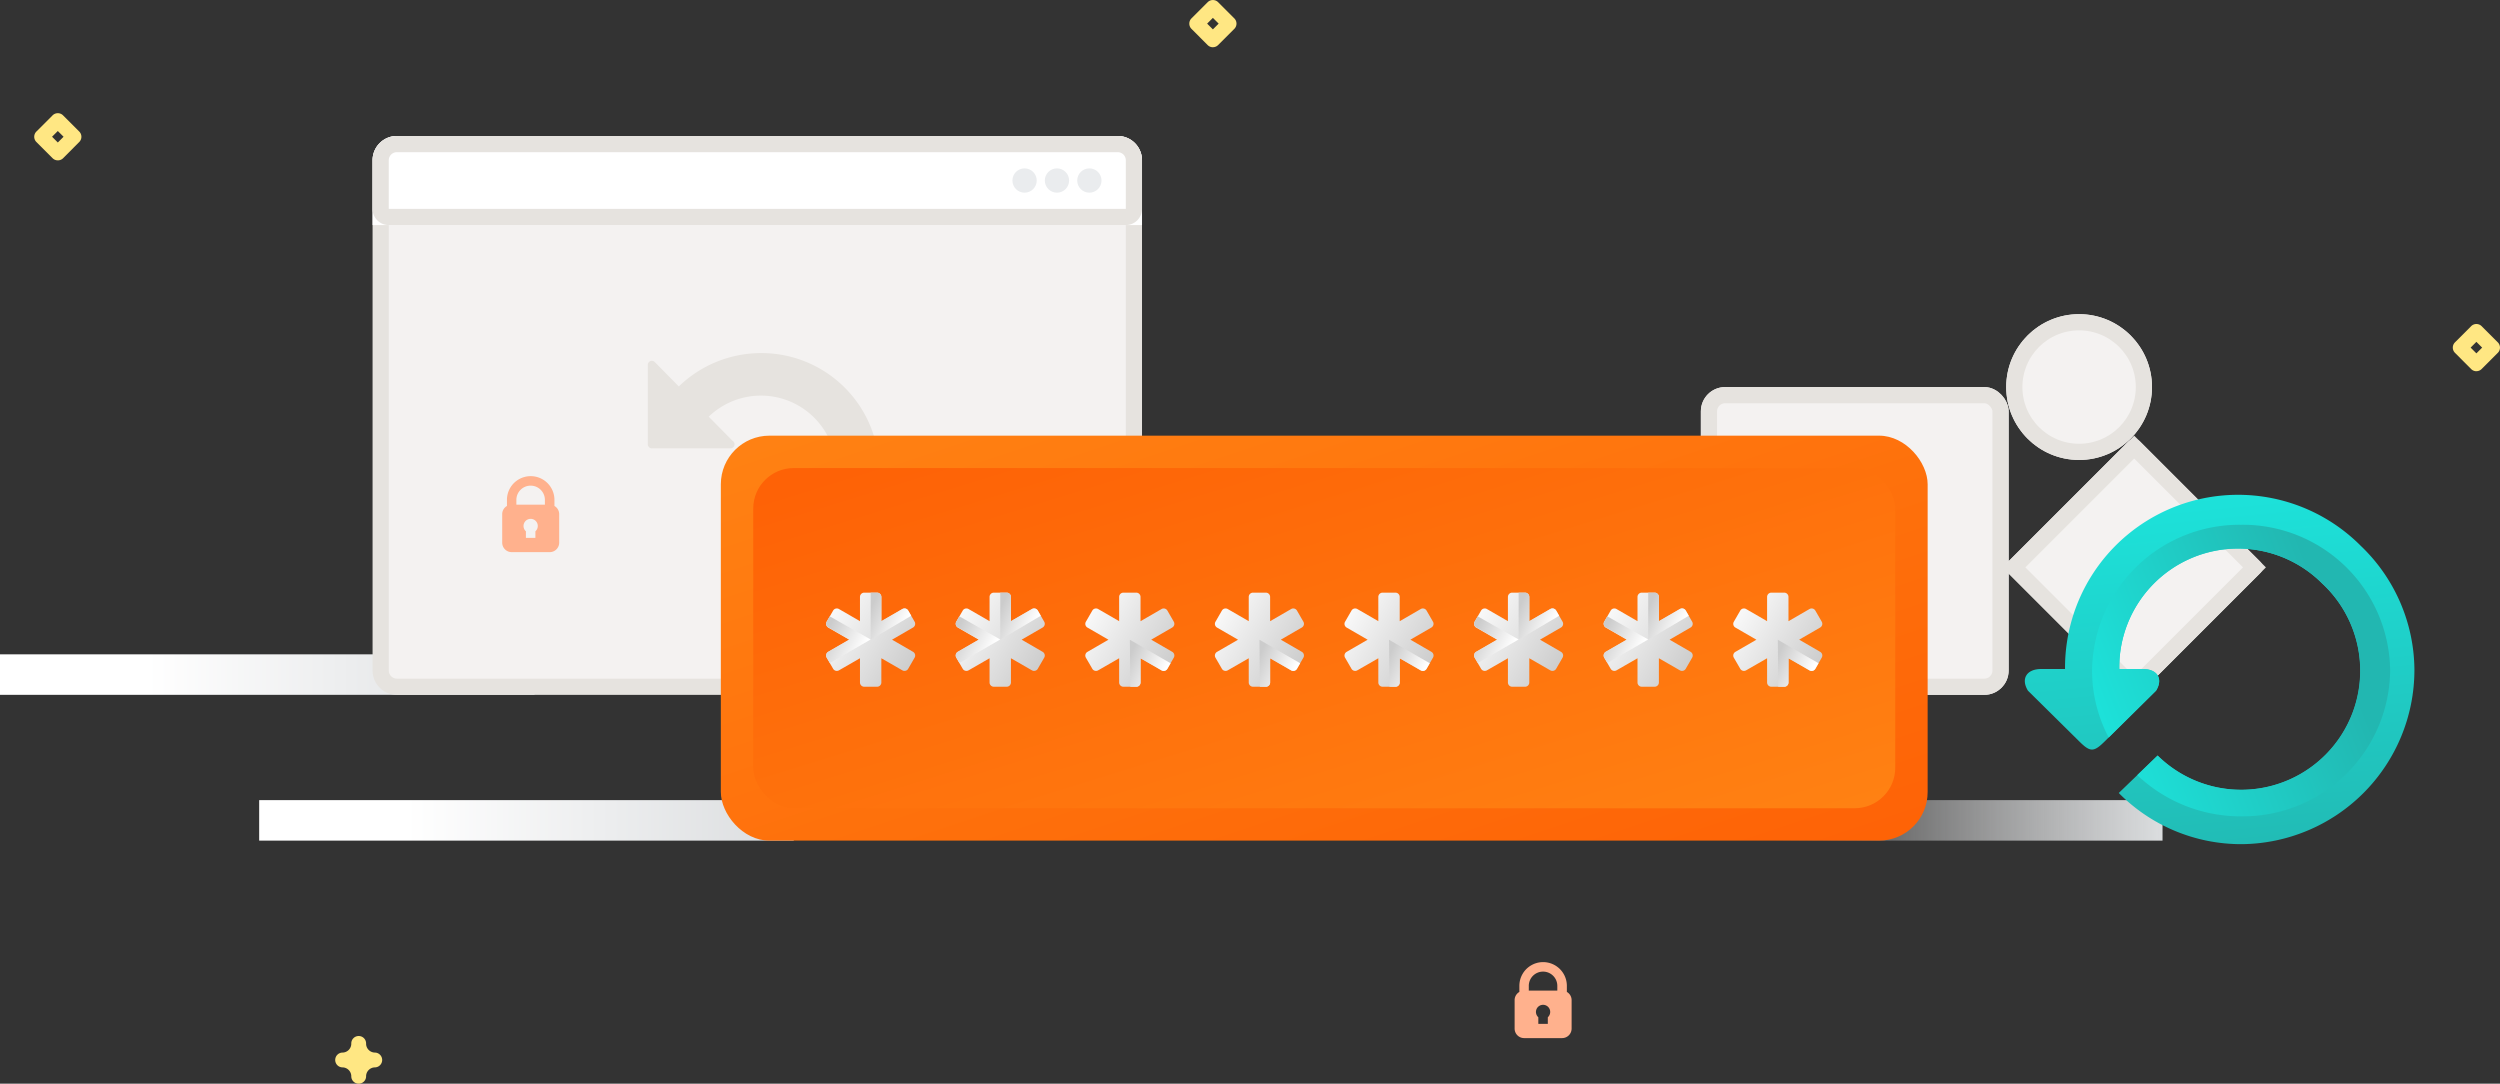 <?xml version="1.0" encoding="utf-8"?>

<!--
 * Copyright (c) 2020, WSO2 Inc. (http://www.wso2.org) All Rights Reserved.
 *
 * WSO2 Inc. licenses this file to you under the Apache License,
 * Version 2.0 (the "License"); you may not use this file except
 * in compliance with the License.
 * You may obtain a copy of the License at
 *
 *     http://www.apache.org/licenses/LICENSE-2.0
 *
 * Unless required by applicable law or agreed to in writing,
 * software distributed under the License is distributed on an
 * "AS IS" BASIS, WITHOUT WARRANTIES OR CONDITIONS OF ANY
 * KIND, either express or implied. See the License for the
 * specific language governing permissions and limitations
 * under the License.
-->

<svg xmlns="http://www.w3.org/2000/svg" xmlns:xlink="http://www.w3.org/1999/xlink" width="308.667" height="133.801"
     viewBox="0 0 308.667 133.801">
    <rect x="0" y="0" width="308.667" height="133.801" fill="#333333" stroke="none"/>
    <defs>
        <linearGradient id="linear-gradient" x1="0.274" y1="0.5" x2="1" y2="0.5" gradientUnits="objectBoundingBox">
            <stop offset="0" stop-color="#fff"/>
            <stop offset="1" stop-color="#dbdddf"/>
        </linearGradient>
        <linearGradient id="linear-gradient-3" x1="0.274" y1="0.5" x2="1" y2="0.5" gradientUnits="objectBoundingBox">
            <stop offset="0" stop-color="#fff" stop-opacity="0"/>
            <stop offset="1" stop-color="#dbdddf"/>
        </linearGradient>
        <linearGradient id="linear-gradient-5" x2="1" y2="1" gradientUnits="objectBoundingBox">
            <stop offset="0" stop-color="#ff8213"/>
            <stop offset="1" stop-color="#fe6206"/>
        </linearGradient>
        <linearGradient id="linear-gradient-6" x1="1.015" y1="1" x2="0.029" y2="0.06" xlink:href="#linear-gradient-5"/>
        <linearGradient id="linear-gradient-7" x1="0.931" y1="0.856" x2="-0.099" y2="0.181"
                        gradientUnits="objectBoundingBox">
            <stop offset="0" stop-color="#ccc"/>
            <stop offset="1" stop-color="#fff"/>
        </linearGradient>
        <linearGradient id="linear-gradient-8" x1="0" y1="0.346" x2="0.789" y2="0.772" xlink:href="#linear-gradient-7"/>
        <linearGradient id="linear-gradient-39" x1="0.5" x2="0.624" y2="1.122" gradientUnits="objectBoundingBox">
            <stop offset="0" stop-color="#1de2da"/>
            <stop offset="1" stop-color="#22b7b1"/>
        </linearGradient>
        <linearGradient id="linear-gradient-40" x1="0.951" y1="0.243" x2="0.154" y2="0.543"
                        xlink:href="#linear-gradient-39"/>
    </defs>
    <g id="password-reset-illustration" transform="translate(-137 -98.211)">
        <g id="Group_1161" data-name="Group 1161" transform="translate(-97 -7)">
            <rect id="Rectangle_448" data-name="Rectangle 448" width="66" height="5" transform="translate(234 186)"
                  fill="url(#linear-gradient)"/>
            <g id="Path_2110" data-name="Path 2110" transform="translate(280 122)" fill="#f4f2f1">
                <path d="M 92 68 L 3 68 C 1.897 68 1 67.103 1 66 L 1 3 C 1 1.897 1.897 1 3 1 L 92 1 C 93.103 1 94 1.897 94 3 L 94 66 C 94 67.103 93.103 68 92 68 Z"
                      stroke="none"/>
                <path d="M 3 2 C 2.449 2 2 2.449 2 3 L 2 66 C 2 66.551 2.449 67 3 67 L 92 67 C 92.551 67 93 66.551 93 66 L 93 3 C 93 2.449 92.551 2 92 2 L 3 2 M 3 0 L 92 0 C 93.657 0 95 1.343 95 3 L 95 66 C 95 67.657 93.657 69 92 69 L 3 69 C 1.343 69 0 67.657 0 66 L 0 3 C 0 1.343 1.343 0 3 0 Z"
                      stroke="none" fill="#e6e3df"/>
            </g>
            <g id="Rectangle_376" data-name="Rectangle 376" transform="translate(280 122)" fill="#fff" stroke="#e6e3df"
               stroke-width="2">
                <path d="M3,0H92a3,3,0,0,1,3,3v8a0,0,0,0,1,0,0H0a0,0,0,0,1,0,0V3A3,3,0,0,1,3,0Z" stroke="none"/>
                <path d="M3,1H92a2,2,0,0,1,2,2V9a1,1,0,0,1-1,1H2A1,1,0,0,1,1,9V3A2,2,0,0,1,3,1Z" fill="none"/>
            </g>
            <circle id="Ellipse_110" data-name="Ellipse 110" cx="1.5" cy="1.5" r="1.5" transform="translate(367 126)"
                    fill="#eaecee"/>
            <circle id="Ellipse_111" data-name="Ellipse 111" cx="1.5" cy="1.5" r="1.5" transform="translate(363 126)"
                    fill="#eaecee"/>
            <circle id="Ellipse_112" data-name="Ellipse 112" cx="1.5" cy="1.5" r="1.5" transform="translate(359 126)"
                    fill="#eaecee"/>
            <g id="Rectangle_452" data-name="Rectangle 452" transform="translate(444 153)" fill="#f4f2f1"
               stroke="#e6e3df" stroke-width="2">
                <rect width="38" height="38" rx="3" stroke="none"/>
                <rect x="1" y="1" width="36" height="36" rx="2" fill="none"/>
            </g>
            <g id="Rectangle_453" data-name="Rectangle 453" transform="translate(481.237 175.264) rotate(-45)"
               fill="#f4f2f1" stroke="#e6e3df" stroke-width="2">
                <rect width="23" height="23" rx="1" stroke="none"/>
                <rect x="1" y="1" width="21" height="21" fill="none"/>
            </g>
            <g id="Ellipse_191" data-name="Ellipse 191" transform="translate(481.7 144)" fill="#f4f2f1" stroke="#e6e3df"
               stroke-width="2">
                <circle cx="9" cy="9" r="9" stroke="none"/>
                <circle cx="9" cy="9" r="8" fill="none"/>
            </g>
            <g id="recovery-arrow" transform="translate(313.737 148.805)">
                <g id="c187_arrow" transform="translate(0.246 0)">
                    <path id="_x3C_Group_x3E__5_"
                          d="M14.327,0H14.27a.206.206,0,0,0-.065,0A14.621,14.621,0,0,0,4.074,4.118L1.1,1.1a.5.5,0,0,0-.853.353v9.809a.5.5,0,0,0,.5.5h9.713a.5.5,0,0,0,.249-.931L7.766,7.853a9.295,9.295,0,1,1,6.365,15.988l.012,5.25h.072A14.544,14.544,0,0,0,14.327,0Z"
                          transform="translate(-0.246 0)" fill="#e6e3df"/>
                </g>
            </g>
        </g>
        <path id="Path_95"
              d="M424.493,166.965a.914.914,0,0,1-.914-.914,1.1,1.1,0,0,0-1.1-1.1.915.915,0,0,1,0-1.829,1.1,1.1,0,0,0,1.1-1.1.915.915,0,1,1,1.829,0,1.1,1.1,0,0,0,1.1,1.1.915.915,0,0,1,0,1.829,1.1,1.1,0,0,0-1.1,1.1.914.914,0,0,1-.914.914Z"
              transform="translate(-243.207 65.047)" fill="#ffe783"/>
        <path id="Path_96"
              d="M68.794,419.851a.915.915,0,0,1-.645-.267l-2-2a.914.914,0,0,1,0-1.291l2-2a.914.914,0,0,1,1.291,0l2,2a.914.914,0,0,1,0,1.291l-2,2.008A.915.915,0,0,1,68.794,419.851Zm-.711-2.917.711.711.711-.711-.711-.708Z"
              transform="translate(75.344 -301.84)" fill="#ffe783"/>
        <path id="Path_98"
              d="M141.064,46.254a.914.914,0,0,1-.645-.267l-2-2.005a.914.914,0,0,1,0-1.291l2-2a.914.914,0,0,1,1.291,0l2,2a.914.914,0,0,1,0,1.291l-2,2a.909.909,0,0,1-.645.267Zm-.711-2.917.711.711.711-.711-.711-.711Z"
              transform="translate(301.688 97.791)" fill="#ffe783"/>
        <path id="Path_98-2" data-name="Path_98"
              d="M141.064,46.254a.914.914,0,0,1-.645-.267l-2-2.005a.914.914,0,0,1,0-1.291l2-2a.914.914,0,0,1,1.291,0l2,2a.914.914,0,0,1,0,1.291l-2,2a.909.909,0,0,1-.645.267Zm-.711-2.917.711.711.711-.711-.711-.711Z"
              transform="translate(145.688 57.791)" fill="#ffe783"/>
        <path id="padlock"
              d="M70.9,3.681V2.932a2.932,2.932,0,1,0-5.864,0v.749a1.169,1.169,0,0,0-.586,1.01V8.209a1.174,1.174,0,0,0,1.173,1.173h4.691a1.174,1.174,0,0,0,1.173-1.173V4.691a1.169,1.169,0,0,0-.586-1.01ZM67.963,1.173a1.761,1.761,0,0,1,1.759,1.759v.586H66.2V2.932a1.761,1.761,0,0,1,1.759-1.759Zm.586,5.635v.815H67.377V6.808a.88.88,0,1,1,1.173,0Z"
              transform="translate(259.555 217)" fill="#ffb18d"/>
        <path id="padlock-2" data-name="padlock"
              d="M70.9,3.681V2.932a2.932,2.932,0,1,0-5.864,0v.749a1.169,1.169,0,0,0-.586,1.01V8.209a1.174,1.174,0,0,0,1.173,1.173h4.691a1.174,1.174,0,0,0,1.173-1.173V4.691a1.169,1.169,0,0,0-.586-1.01ZM67.963,1.173a1.761,1.761,0,0,1,1.759,1.759v.586H66.2V2.932a1.761,1.761,0,0,1,1.759-1.759Zm.586,5.635v.815H67.377V6.808a.88.88,0,1,1,1.173,0Z"
              transform="translate(134.555 157)" fill="#ffb18d"/>
        <rect id="Rectangle_446" data-name="Rectangle 446" width="66" height="5" transform="translate(169 197)"
              fill="url(#linear-gradient)"/>
        <rect id="Rectangle_447" data-name="Rectangle 447" width="66" height="5" transform="translate(338 197)"
              fill="url(#linear-gradient-3)"/>
        <rect id="Rectangle_454" data-name="Rectangle 454" width="20" height="5" transform="translate(335 179)"
              fill="url(#linear-gradient-3)"/>
        <g id="Group_1255" data-name="Group 1255" transform="translate(-1315 -1762.999)">
            <rect id="Rectangle_456" data-name="Rectangle 456" width="149" height="50" rx="6"
                  transform="translate(1541 1915)" fill="url(#linear-gradient-5)"/>
            <rect id="Rectangle_457" data-name="Rectangle 457" width="141" height="42" rx="5"
                  transform="translate(1545 1919)" fill="url(#linear-gradient-6)"/>
            <g id="Group_1151" data-name="Group 1151" transform="translate(94 117)">
                <path id="Path_2128" data-name="Path 2128"
                      d="M12.32,8.306l-2.593-1.5,2.593-1.5a.527.527,0,0,0,.193-.721l-.792-1.372A.528.528,0,0,0,11,3.025l-2.593,1.5V1.528A.528.528,0,0,0,7.879,1H6.295a.528.528,0,0,0-.528.528V4.522l-2.593-1.5a.528.528,0,0,0-.721.193L1.66,4.59a.527.527,0,0,0,.193.721l2.593,1.5-2.593,1.5a.527.527,0,0,0-.193.721L2.453,10.4a.528.528,0,0,0,.721.193L5.767,9.1V12.09a.528.528,0,0,0,.528.528H7.879a.528.528,0,0,0,.528-.528V9.1L11,10.593a.528.528,0,0,0,.721-.193l.792-1.372a.527.527,0,0,0-.193-.721Z"
                      transform="translate(1458.411 1816.382)" fill="url(#linear-gradient-7)"/>
                <path id="Subtraction_24" data-name="Subtraction 24"
                      d="M-11116-4062.192V-4068h.792a.528.528,0,0,1,.527.527v2.993l2.592-1.5a.554.554,0,0,1,.266-.07.532.532,0,0,1,.457.262l.37.641-5,2.949Z"
                      transform="translate(12581.5 5885.383)" fill="url(#linear-gradient-8)"/>
                <path id="Subtraction_26" data-name="Subtraction 26"
                      d="M-11103.461-4058.212h-.739l-.053-5.807,5.028,2.9-.394.686a.537.537,0,0,1-.46.263.524.524,0,0,1-.263-.07l-2.591-1.495,0,2.99a.557.557,0,0,1-.069.265A.534.534,0,0,1-11103.461-4058.212Z"
                      transform="translate(12569.754 5887.219)" fill="url(#linear-gradient-8)"/>
                <path id="Subtraction_28" data-name="Subtraction 28"
                      d="M-11113.253-4052.709h0l-.395-.682a.531.531,0,0,1,.192-.722l2.594-1.5-2.591-1.5a.514.514,0,0,1-.193-.2.527.527,0,0,1,0-.527l.369-.64,5.055,2.858-5.027,2.9Z"
                      transform="translate(12573.717 5878.786)" fill="url(#linear-gradient-8)"/>
            </g>
            <g id="Group_1154" data-name="Group 1154" transform="translate(142 117)">
                <path id="Path_2128-2" data-name="Path 2128"
                      d="M12.32,8.306l-2.593-1.5,2.593-1.5a.527.527,0,0,0,.193-.721l-.792-1.372A.528.528,0,0,0,11,3.025l-2.593,1.5V1.528A.528.528,0,0,0,7.879,1H6.295a.528.528,0,0,0-.528.528V4.522l-2.593-1.5a.528.528,0,0,0-.721.193L1.66,4.59a.527.527,0,0,0,.193.721l2.593,1.5-2.593,1.5a.527.527,0,0,0-.193.721L2.453,10.4a.528.528,0,0,0,.721.193L5.767,9.1V12.09a.528.528,0,0,0,.528.528H7.879a.528.528,0,0,0,.528-.528V9.1L11,10.593a.528.528,0,0,0,.721-.193l.792-1.372a.527.527,0,0,0-.193-.721Z"
                      transform="translate(1458.411 1816.382)" fill="url(#linear-gradient-7)"/>
                <path id="Subtraction_24-2" data-name="Subtraction 24"
                      d="M-11116-4062.192V-4068h.792a.528.528,0,0,1,.527.527v2.993l2.592-1.5a.554.554,0,0,1,.266-.07.532.532,0,0,1,.457.262l.37.641-5,2.949Z"
                      transform="translate(12581.5 5885.383)" fill="url(#linear-gradient-8)"/>
                <path id="Subtraction_26-2" data-name="Subtraction 26"
                      d="M-11103.461-4058.212h-.739l-.053-5.807,5.028,2.9-.394.686a.537.537,0,0,1-.46.263.524.524,0,0,1-.263-.07l-2.591-1.495,0,2.99a.557.557,0,0,1-.069.265A.534.534,0,0,1-11103.461-4058.212Z"
                      transform="translate(12569.754 5887.219)" fill="url(#linear-gradient-8)"/>
                <path id="Subtraction_28-2" data-name="Subtraction 28"
                      d="M-11113.253-4052.709h0l-.395-.682a.531.531,0,0,1,.192-.722l2.594-1.5-2.591-1.5a.514.514,0,0,1-.193-.2.527.527,0,0,1,0-.527l.369-.64,5.055,2.858-5.027,2.9Z"
                      transform="translate(12573.717 5878.786)" fill="url(#linear-gradient-8)"/>
            </g>
            <g id="Group_1152" data-name="Group 1152" transform="translate(110 117)">
                <path id="Path_2128-3" data-name="Path 2128"
                      d="M12.32,8.306l-2.593-1.5,2.593-1.5a.527.527,0,0,0,.193-.721l-.792-1.372A.528.528,0,0,0,11,3.025l-2.593,1.5V1.528A.528.528,0,0,0,7.879,1H6.295a.528.528,0,0,0-.528.528V4.522l-2.593-1.5a.528.528,0,0,0-.721.193L1.66,4.59a.527.527,0,0,0,.193.721l2.593,1.5-2.593,1.5a.527.527,0,0,0-.193.721L2.453,10.4a.528.528,0,0,0,.721.193L5.767,9.1V12.09a.528.528,0,0,0,.528.528H7.879a.528.528,0,0,0,.528-.528V9.1L11,10.593a.528.528,0,0,0,.721-.193l.792-1.372a.527.527,0,0,0-.193-.721Z"
                      transform="translate(1458.411 1816.382)" fill="url(#linear-gradient-7)"/>
                <path id="Subtraction_24-3" data-name="Subtraction 24"
                      d="M-11116-4062.192V-4068h.792a.528.528,0,0,1,.527.527v2.993l2.592-1.5a.554.554,0,0,1,.266-.07.532.532,0,0,1,.457.262l.37.641-5,2.949Z"
                      transform="translate(12581.5 5885.383)" fill="url(#linear-gradient-8)"/>
                <path id="Subtraction_26-3" data-name="Subtraction 26"
                      d="M-11103.461-4058.212h-.739l-.053-5.807,5.028,2.9-.394.686a.537.537,0,0,1-.46.263.524.524,0,0,1-.263-.07l-2.591-1.495,0,2.99a.557.557,0,0,1-.069.265A.534.534,0,0,1-11103.461-4058.212Z"
                      transform="translate(12569.754 5887.219)" fill="url(#linear-gradient-8)"/>
                <path id="Subtraction_28-3" data-name="Subtraction 28"
                      d="M-11113.253-4052.709h0l-.395-.682a.531.531,0,0,1,.192-.722l2.594-1.5-2.591-1.5a.514.514,0,0,1-.193-.2.527.527,0,0,1,0-.527l.369-.64,5.055,2.858-5.027,2.9Z"
                      transform="translate(12573.717 5878.786)" fill="url(#linear-gradient-8)"/>
            </g>
            <g id="Group_1155" data-name="Group 1155" transform="translate(158 117)">
                <path id="Path_2128-4" data-name="Path 2128"
                      d="M12.32,8.306l-2.593-1.5,2.593-1.5a.527.527,0,0,0,.193-.721l-.792-1.372A.528.528,0,0,0,11,3.025l-2.593,1.5V1.528A.528.528,0,0,0,7.879,1H6.295a.528.528,0,0,0-.528.528V4.522l-2.593-1.5a.528.528,0,0,0-.721.193L1.66,4.59a.527.527,0,0,0,.193.721l2.593,1.5-2.593,1.5a.527.527,0,0,0-.193.721L2.453,10.4a.528.528,0,0,0,.721.193L5.767,9.1V12.09a.528.528,0,0,0,.528.528H7.879a.528.528,0,0,0,.528-.528V9.1L11,10.593a.528.528,0,0,0,.721-.193l.792-1.372a.527.527,0,0,0-.193-.721Z"
                      transform="translate(1458.411 1816.382)" fill="url(#linear-gradient-7)"/>
                <path id="Subtraction_24-4" data-name="Subtraction 24"
                      d="M-11116-4062.192V-4068h.792a.528.528,0,0,1,.527.527v2.993l2.592-1.5a.554.554,0,0,1,.266-.07.532.532,0,0,1,.457.262l.37.641-5,2.949Z"
                      transform="translate(12581.5 5885.383)" fill="url(#linear-gradient-8)"/>
                <path id="Subtraction_26-4" data-name="Subtraction 26"
                      d="M-11103.461-4058.212h-.739l-.053-5.807,5.028,2.9-.394.686a.537.537,0,0,1-.46.263.524.524,0,0,1-.263-.07l-2.591-1.495,0,2.99a.557.557,0,0,1-.069.265A.534.534,0,0,1-11103.461-4058.212Z"
                      transform="translate(12569.754 5887.219)" fill="url(#linear-gradient-8)"/>
                <path id="Subtraction_28-4" data-name="Subtraction 28"
                      d="M-11113.253-4052.709h0l-.395-.682a.531.531,0,0,1,.192-.722l2.594-1.5-2.591-1.5a.514.514,0,0,1-.193-.2.527.527,0,0,1,0-.527l.369-.64,5.055,2.858-5.027,2.9Z"
                      transform="translate(12573.717 5878.786)" fill="url(#linear-gradient-8)"/>
            </g>
            <g id="Group_1157" data-name="Group 1157" transform="translate(190 117)">
                <path id="Path_2128-5" data-name="Path 2128"
                      d="M12.32,8.306l-2.593-1.5,2.593-1.5a.527.527,0,0,0,.193-.721l-.792-1.372A.528.528,0,0,0,11,3.025l-2.593,1.5V1.528A.528.528,0,0,0,7.879,1H6.295a.528.528,0,0,0-.528.528V4.522l-2.593-1.5a.528.528,0,0,0-.721.193L1.66,4.59a.527.527,0,0,0,.193.721l2.593,1.5-2.593,1.5a.527.527,0,0,0-.193.721L2.453,10.4a.528.528,0,0,0,.721.193L5.767,9.1V12.09a.528.528,0,0,0,.528.528H7.879a.528.528,0,0,0,.528-.528V9.1L11,10.593a.528.528,0,0,0,.721-.193l.792-1.372a.527.527,0,0,0-.193-.721Z"
                      transform="translate(1458.411 1816.382)" fill="url(#linear-gradient-7)"/>
                <path id="Subtraction_24-5" data-name="Subtraction 24"
                      d="M-11116-4062.192V-4068h.792a.528.528,0,0,1,.527.527v2.993l2.592-1.5a.554.554,0,0,1,.266-.07.532.532,0,0,1,.457.262l.37.641-5,2.949Z"
                      transform="translate(12581.5 5885.383)" fill="url(#linear-gradient-8)"/>
                <path id="Subtraction_26-5" data-name="Subtraction 26"
                      d="M-11103.461-4058.212h-.739l-.053-5.807,5.028,2.9-.394.686a.537.537,0,0,1-.46.263.524.524,0,0,1-.263-.07l-2.591-1.495,0,2.99a.557.557,0,0,1-.069.265A.534.534,0,0,1-11103.461-4058.212Z"
                      transform="translate(12569.754 5887.219)" fill="url(#linear-gradient-8)"/>
                <path id="Subtraction_28-5" data-name="Subtraction 28"
                      d="M-11113.253-4052.709h0l-.395-.682a.531.531,0,0,1,.192-.722l2.594-1.5-2.591-1.5a.514.514,0,0,1-.193-.2.527.527,0,0,1,0-.527l.369-.64,5.055,2.858-5.027,2.9Z"
                      transform="translate(12573.717 5878.786)" fill="url(#linear-gradient-8)"/>
            </g>
            <g id="Group_1153" data-name="Group 1153" transform="translate(126 117)">
                <path id="Path_2128-6" data-name="Path 2128"
                      d="M12.32,8.306l-2.593-1.5,2.593-1.5a.527.527,0,0,0,.193-.721l-.792-1.372A.528.528,0,0,0,11,3.025l-2.593,1.5V1.528A.528.528,0,0,0,7.879,1H6.295a.528.528,0,0,0-.528.528V4.522l-2.593-1.5a.528.528,0,0,0-.721.193L1.66,4.59a.527.527,0,0,0,.193.721l2.593,1.5-2.593,1.5a.527.527,0,0,0-.193.721L2.453,10.4a.528.528,0,0,0,.721.193L5.767,9.1V12.09a.528.528,0,0,0,.528.528H7.879a.528.528,0,0,0,.528-.528V9.1L11,10.593a.528.528,0,0,0,.721-.193l.792-1.372a.527.527,0,0,0-.193-.721Z"
                      transform="translate(1458.411 1816.382)" fill="url(#linear-gradient-7)"/>
                <path id="Subtraction_24-6" data-name="Subtraction 24"
                      d="M-11116-4062.192V-4068h.792a.528.528,0,0,1,.527.527v2.993l2.592-1.5a.554.554,0,0,1,.266-.07.532.532,0,0,1,.457.262l.37.641-5,2.949Z"
                      transform="translate(12581.5 5885.383)" fill="url(#linear-gradient-8)"/>
                <path id="Subtraction_26-6" data-name="Subtraction 26"
                      d="M-11103.461-4058.212h-.739l-.053-5.807,5.028,2.9-.394.686a.537.537,0,0,1-.46.263.524.524,0,0,1-.263-.07l-2.591-1.495,0,2.99a.557.557,0,0,1-.069.265A.534.534,0,0,1-11103.461-4058.212Z"
                      transform="translate(12569.754 5887.219)" fill="url(#linear-gradient-8)"/>
                <path id="Subtraction_28-6" data-name="Subtraction 28"
                      d="M-11113.253-4052.709h0l-.395-.682a.531.531,0,0,1,.192-.722l2.594-1.5-2.591-1.5a.514.514,0,0,1-.193-.2.527.527,0,0,1,0-.527l.369-.64,5.055,2.858-5.027,2.9Z"
                      transform="translate(12573.717 5878.786)" fill="url(#linear-gradient-8)"/>
            </g>
            <g id="Group_1156" data-name="Group 1156" transform="translate(174 117)">
                <path id="Path_2128-7" data-name="Path 2128"
                      d="M12.32,8.306l-2.593-1.5,2.593-1.5a.527.527,0,0,0,.193-.721l-.792-1.372A.528.528,0,0,0,11,3.025l-2.593,1.5V1.528A.528.528,0,0,0,7.879,1H6.295a.528.528,0,0,0-.528.528V4.522l-2.593-1.5a.528.528,0,0,0-.721.193L1.66,4.59a.527.527,0,0,0,.193.721l2.593,1.5-2.593,1.5a.527.527,0,0,0-.193.721L2.453,10.4a.528.528,0,0,0,.721.193L5.767,9.1V12.09a.528.528,0,0,0,.528.528H7.879a.528.528,0,0,0,.528-.528V9.1L11,10.593a.528.528,0,0,0,.721-.193l.792-1.372a.527.527,0,0,0-.193-.721Z"
                      transform="translate(1458.411 1816.382)" fill="url(#linear-gradient-7)"/>
                <path id="Subtraction_24-7" data-name="Subtraction 24"
                      d="M-11116-4062.192V-4068h.792a.528.528,0,0,1,.527.527v2.993l2.592-1.5a.554.554,0,0,1,.266-.07.532.532,0,0,1,.457.262l.37.641-5,2.949Z"
                      transform="translate(12581.5 5885.383)" fill="url(#linear-gradient-8)"/>
                <path id="Subtraction_26-7" data-name="Subtraction 26"
                      d="M-11103.461-4058.212h-.739l-.053-5.807,5.028,2.9-.394.686a.537.537,0,0,1-.46.263.524.524,0,0,1-.263-.07l-2.591-1.495,0,2.99a.557.557,0,0,1-.069.265A.534.534,0,0,1-11103.461-4058.212Z"
                      transform="translate(12569.754 5887.219)" fill="url(#linear-gradient-8)"/>
                <path id="Subtraction_28-7" data-name="Subtraction 28"
                      d="M-11113.253-4052.709h0l-.395-.682a.531.531,0,0,1,.192-.722l2.594-1.5-2.591-1.5a.514.514,0,0,1-.193-.2.527.527,0,0,1,0-.527l.369-.64,5.055,2.858-5.027,2.9Z"
                      transform="translate(12573.717 5878.786)" fill="url(#linear-gradient-8)"/>
            </g>
            <g id="Group_1158" data-name="Group 1158" transform="translate(206 117)">
                <path id="Path_2128-8" data-name="Path 2128"
                      d="M12.32,8.306l-2.593-1.5,2.593-1.5a.527.527,0,0,0,.193-.721l-.792-1.372A.528.528,0,0,0,11,3.025l-2.593,1.5V1.528A.528.528,0,0,0,7.879,1H6.295a.528.528,0,0,0-.528.528V4.522l-2.593-1.5a.528.528,0,0,0-.721.193L1.66,4.59a.527.527,0,0,0,.193.721l2.593,1.5-2.593,1.5a.527.527,0,0,0-.193.721L2.453,10.4a.528.528,0,0,0,.721.193L5.767,9.1V12.09a.528.528,0,0,0,.528.528H7.879a.528.528,0,0,0,.528-.528V9.1L11,10.593a.528.528,0,0,0,.721-.193l.792-1.372a.527.527,0,0,0-.193-.721Z"
                      transform="translate(1458.411 1816.382)" fill="url(#linear-gradient-7)"/>
                <path id="Subtraction_24-8" data-name="Subtraction 24"
                      d="M-11116-4062.192V-4068h.792a.528.528,0,0,1,.527.527v2.993l2.592-1.5a.554.554,0,0,1,.266-.07.532.532,0,0,1,.457.262l.37.641-5,2.949Z"
                      transform="translate(12581.5 5885.383)" fill="url(#linear-gradient-8)"/>
                <path id="Subtraction_26-8" data-name="Subtraction 26"
                      d="M-11103.461-4058.212h-.739l-.053-5.807,5.028,2.9-.394.686a.537.537,0,0,1-.46.263.524.524,0,0,1-.263-.07l-2.591-1.495,0,2.99a.557.557,0,0,1-.069.265A.534.534,0,0,1-11103.461-4058.212Z"
                      transform="translate(12569.754 5887.219)" fill="url(#linear-gradient-8)"/>
                <path id="Subtraction_28-8" data-name="Subtraction 28"
                      d="M-11113.253-4052.709h0l-.395-.682a.531.531,0,0,1,.192-.722l2.594-1.5-2.591-1.5a.514.514,0,0,1-.193-.2.527.527,0,0,1,0-.527l.369-.64,5.055,2.858-5.027,2.9Z"
                      transform="translate(12573.717 5878.786)" fill="url(#linear-gradient-8)"/>
            </g>
        </g>
        <g id="Group_1256" data-name="Group 1256" transform="translate(387 159.305)">
            <path id="Path_2177" data-name="Path 2177"
                  d="M2.022,34.9H4.963A21.365,21.365,0,0,1,41.485,19.7,21.341,21.341,0,0,1,48.1,34.9H48.1l0,.061,0,.075H48.1a21.515,21.515,0,0,1-21.374,21.49,21.24,21.24,0,0,1-15.129-6.318l4.8-4.626a14.7,14.7,0,1,0,20.3-21.261A14.667,14.667,0,0,0,11.66,34.878V34.9h2.906c1.8,0,2.536,1.206,1.635,2.674l-6.272,6.2c-1.435,1.435-1.849,1.422-3.274,0l-6.272-6.2C-.516,36.1.22,34.9,2.022,34.9Z"
                  transform="translate(0 -13.394)" fill="url(#linear-gradient-39)"/>
            <path id="Intersection_11" data-name="Intersection 11"
                  d="M0,18A18.2,18.2,0,0,1,18.4,0,18.554,18.554,0,0,1,31.221,5.089L28.713,7.508a14.7,14.7,0,1,0-20.3,21.262,14.668,14.668,0,0,0,25.03-10.556V18.19H30.537c-1.8,0-2.536-1.206-1.635-2.674l5.847-5.783A17.613,17.613,0,0,1,36.8,18,18.2,18.2,0,0,1,18.4,36,18.2,18.2,0,0,1,0,18Z"
                  transform="translate(45.104 39.698) rotate(180)" fill="url(#linear-gradient-40)"/>
        </g>
    </g>
</svg>
